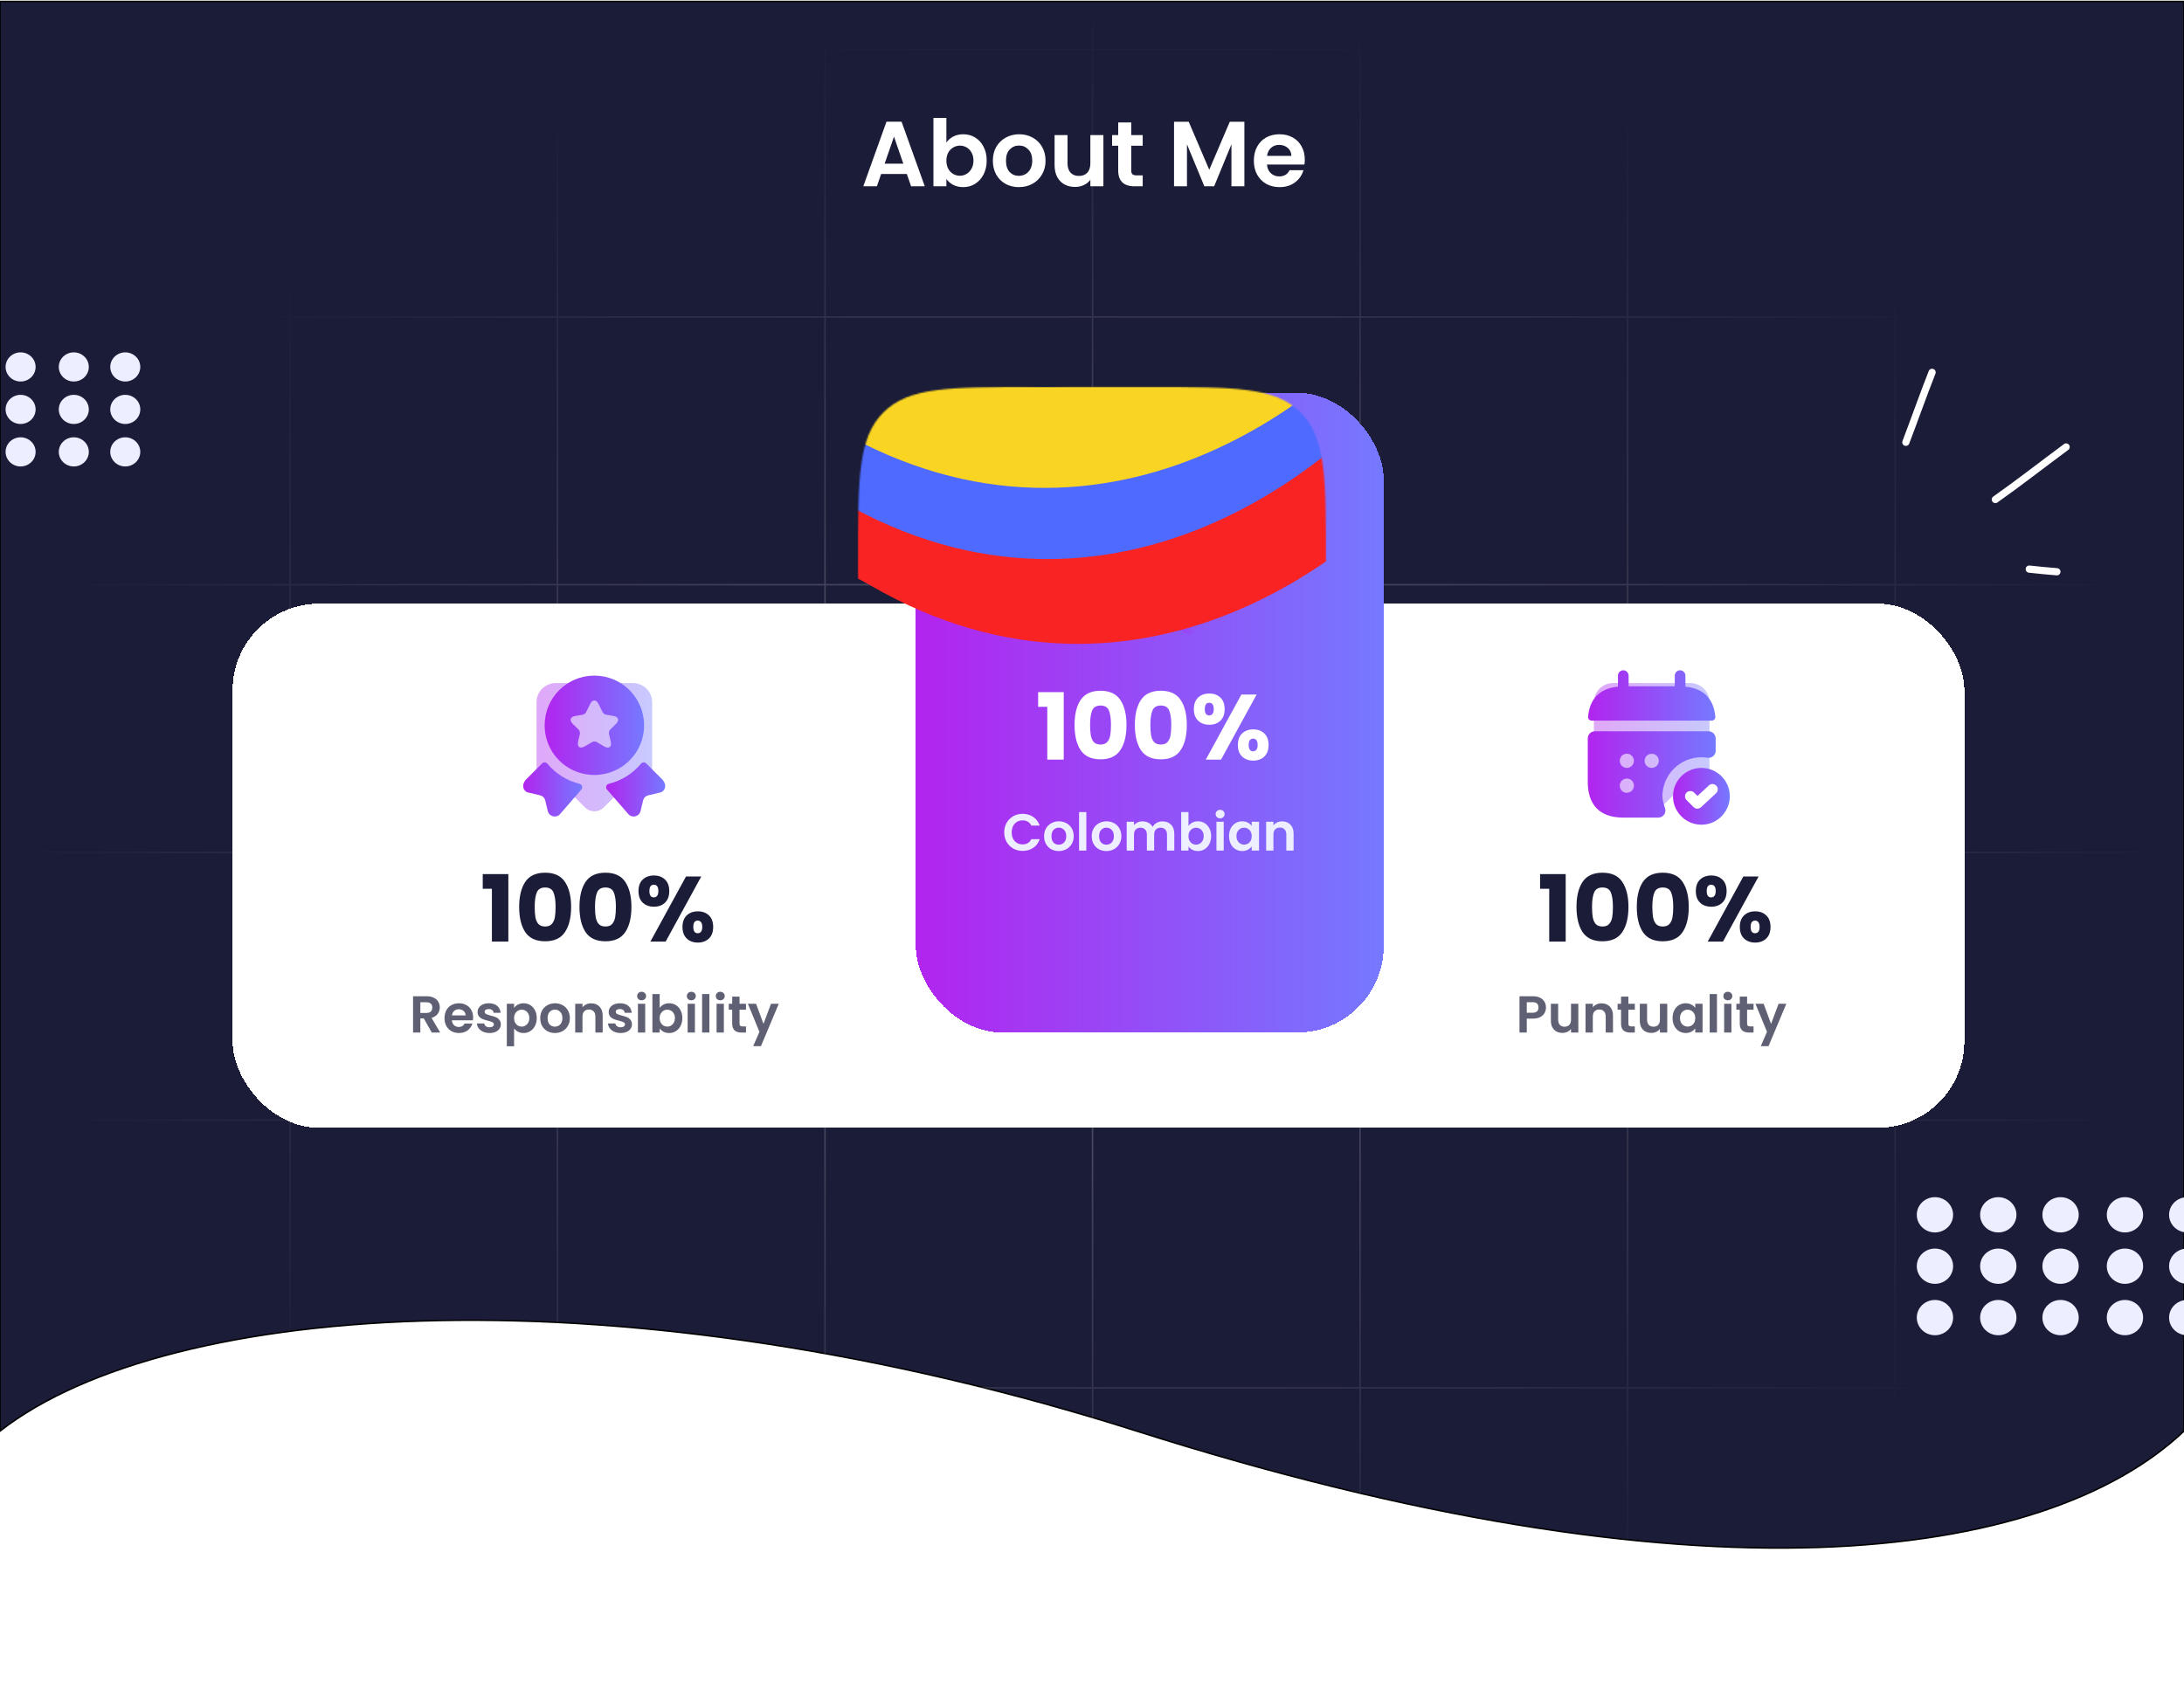 <svg width="1512" height="1180" viewBox="0 0 1512 1180" fill="none" xmlns="http://www.w3.org/2000/svg">
<path d="M0 991.004V0.999H1512V991.004C1415.2 1082.63 1174.57 1114.21 786.915 991.004C432.803 878.458 117.413 899.373 0 991.004Z" fill="#1B1C37" stroke="black"/>
<path d="M15.504 0.999L15.504 1179.38M200.722 0.999L200.722 1179.38M385.94 0.999L385.94 1179.38M571.157 0.999L571.157 1179.38M756.375 0.999L756.375 1179.38M941.593 0.999L941.593 1179.38M1126.81 0.999L1126.81 1179.38M1312.03 0.999L1312.03 1179.38M1497.25 0.999L1497.25 1179.38M15 1146.43H1496.74M15 961.042L1496.74 961.042M15 775.653L1496.74 775.653M15 590.263L1496.74 590.264M15 404.874L1496.74 404.874M15 219.485L1496.74 219.485M15 34.096L1496.74 34.096" stroke="url(#paint0_radial_16_200)" stroke-opacity="0.3"/>
<ellipse cx="14.264" cy="254.091" rx="10.394" ry="10.091" fill="#EDEEFF"/>
<ellipse cx="51.09" cy="254.091" rx="10.394" ry="10.091" fill="#EDEEFF"/>
<ellipse cx="86.727" cy="254.091" rx="10.394" ry="10.091" fill="#EDEEFF"/>
<ellipse cx="14.264" cy="283.5" rx="10.394" ry="10.091" fill="#EDEEFF"/>
<ellipse cx="51.09" cy="283.5" rx="10.394" ry="10.091" fill="#EDEEFF"/>
<ellipse cx="86.727" cy="283.5" rx="10.394" ry="10.091" fill="#EDEEFF"/>
<ellipse cx="14.264" cy="312.909" rx="10.394" ry="10.091" fill="#EDEEFF"/>
<ellipse cx="51.09" cy="312.909" rx="10.394" ry="10.091" fill="#EDEEFF"/>
<ellipse cx="86.727" cy="312.909" rx="10.394" ry="10.091" fill="#EDEEFF"/>
<g filter="url(#filter0_d_16_200)">
<rect x="157" y="414" width="1198.96" height="363" rx="60" fill="white" shape-rendering="crispEdges"/>
<path d="M294.924 711L289.38 701.208H287.004V711H281.964V685.872H291.396C293.34 685.872 294.996 686.22 296.364 686.916C297.732 687.588 298.752 688.512 299.424 689.688C300.12 690.84 300.468 692.136 300.468 693.576C300.468 695.232 299.988 696.732 299.028 698.076C298.068 699.396 296.64 700.308 294.744 700.812L300.756 711H294.924ZM287.004 697.428H291.216C292.584 697.428 293.604 697.104 294.276 696.456C294.948 695.784 295.284 694.86 295.284 693.684C295.284 692.532 294.948 691.644 294.276 691.02C293.604 690.372 292.584 690.048 291.216 690.048H287.004V697.428ZM323.567 700.596C323.567 701.316 323.519 701.964 323.423 702.54H308.843C308.963 703.98 309.467 705.108 310.355 705.924C311.243 706.74 312.335 707.148 313.631 707.148C315.503 707.148 316.835 706.344 317.627 704.736H323.063C322.487 706.656 321.383 708.24 319.751 709.488C318.119 710.712 316.115 711.324 313.739 711.324C311.819 711.324 310.091 710.904 308.555 710.064C307.043 709.2 305.855 707.988 304.991 706.428C304.151 704.868 303.731 703.068 303.731 701.028C303.731 698.964 304.151 697.152 304.991 695.592C305.831 694.032 307.007 692.832 308.519 691.992C310.031 691.152 311.771 690.732 313.739 690.732C315.635 690.732 317.327 691.14 318.815 691.956C320.327 692.772 321.491 693.936 322.307 695.448C323.147 696.936 323.567 698.652 323.567 700.596ZM318.347 699.156C318.323 697.86 317.855 696.828 316.943 696.06C316.031 695.268 314.915 694.872 313.595 694.872C312.347 694.872 311.291 695.256 310.427 696.024C309.587 696.768 309.071 697.812 308.879 699.156H318.347ZM334.877 711.324C333.245 711.324 331.781 711.036 330.485 710.46C329.189 709.86 328.157 709.056 327.389 708.048C326.645 707.04 326.237 705.924 326.165 704.7H331.241C331.337 705.468 331.709 706.104 332.357 706.608C333.029 707.112 333.857 707.364 334.841 707.364C335.801 707.364 336.545 707.172 337.073 706.788C337.625 706.404 337.901 705.912 337.901 705.312C337.901 704.664 337.565 704.184 336.893 703.872C336.245 703.536 335.201 703.176 333.761 702.792C332.273 702.432 331.049 702.06 330.089 701.676C329.153 701.292 328.337 700.704 327.641 699.912C326.969 699.12 326.633 698.052 326.633 696.708C326.633 695.604 326.945 694.596 327.569 693.684C328.217 692.772 329.129 692.052 330.305 691.524C331.505 690.996 332.909 690.732 334.517 690.732C336.893 690.732 338.789 691.332 340.205 692.532C341.621 693.708 342.401 695.304 342.545 697.32H337.721C337.649 696.528 337.313 695.904 336.713 695.448C336.137 694.968 335.357 694.728 334.373 694.728C333.461 694.728 332.753 694.896 332.249 695.232C331.769 695.568 331.529 696.036 331.529 696.636C331.529 697.308 331.865 697.824 332.537 698.184C333.209 698.52 334.253 698.868 335.669 699.228C337.109 699.588 338.297 699.96 339.233 700.344C340.169 700.728 340.973 701.328 341.645 702.144C342.341 702.936 342.701 703.992 342.725 705.312C342.725 706.464 342.401 707.496 341.753 708.408C341.129 709.32 340.217 710.04 339.017 710.568C337.841 711.072 336.461 711.324 334.877 711.324ZM351.903 693.936C352.551 693.024 353.439 692.268 354.567 691.668C355.719 691.044 357.027 690.732 358.491 690.732C360.195 690.732 361.731 691.152 363.099 691.992C364.491 692.832 365.583 694.032 366.375 695.592C367.191 697.128 367.599 698.916 367.599 700.956C367.599 702.996 367.191 704.808 366.375 706.392C365.583 707.952 364.491 709.164 363.099 710.028C361.731 710.892 360.195 711.324 358.491 711.324C357.027 711.324 355.731 711.024 354.603 710.424C353.499 709.824 352.599 709.068 351.903 708.156V720.504H346.863V691.056H351.903V693.936ZM362.451 700.956C362.451 699.756 362.199 698.724 361.695 697.86C361.215 696.972 360.567 696.3 359.751 695.844C358.959 695.388 358.095 695.16 357.159 695.16C356.247 695.16 355.383 695.4 354.567 695.88C353.775 696.336 353.127 697.008 352.623 697.896C352.143 698.784 351.903 699.828 351.903 701.028C351.903 702.228 352.143 703.272 352.623 704.16C353.127 705.048 353.775 705.732 354.567 706.212C355.383 706.668 356.247 706.896 357.159 706.896C358.095 706.896 358.959 706.656 359.751 706.176C360.567 705.696 361.215 705.012 361.695 704.124C362.199 703.236 362.451 702.18 362.451 700.956ZM380.117 711.324C378.197 711.324 376.469 710.904 374.933 710.064C373.397 709.2 372.185 707.988 371.297 706.428C370.433 704.868 370.001 703.068 370.001 701.028C370.001 698.988 370.445 697.188 371.333 695.628C372.245 694.068 373.481 692.868 375.041 692.028C376.601 691.164 378.341 690.732 380.261 690.732C382.181 690.732 383.921 691.164 385.481 692.028C387.041 692.868 388.265 694.068 389.153 695.628C390.065 697.188 390.521 698.988 390.521 701.028C390.521 703.068 390.053 704.868 389.117 706.428C388.205 707.988 386.957 709.2 385.373 710.064C383.813 710.904 382.061 711.324 380.117 711.324ZM380.117 706.932C381.029 706.932 381.881 706.716 382.673 706.284C383.489 705.828 384.137 705.156 384.617 704.268C385.097 703.38 385.337 702.3 385.337 701.028C385.337 699.132 384.833 697.68 383.825 696.672C382.841 695.64 381.629 695.124 380.189 695.124C378.749 695.124 377.537 695.64 376.553 696.672C375.593 697.68 375.113 699.132 375.113 701.028C375.113 702.924 375.581 704.388 376.517 705.42C377.477 706.428 378.677 706.932 380.117 706.932ZM405.27 690.768C407.646 690.768 409.566 691.524 411.03 693.036C412.494 694.524 413.226 696.612 413.226 699.3V711H408.186V699.984C408.186 698.4 407.79 697.188 406.998 696.348C406.206 695.484 405.126 695.052 403.758 695.052C402.366 695.052 401.262 695.484 400.446 696.348C399.654 697.188 399.258 698.4 399.258 699.984V711H394.218V691.056H399.258V693.54C399.93 692.676 400.782 692.004 401.814 691.524C402.87 691.02 404.022 690.768 405.27 690.768ZM425.651 711.324C424.019 711.324 422.555 711.036 421.259 710.46C419.963 709.86 418.931 709.056 418.163 708.048C417.419 707.04 417.011 705.924 416.939 704.7H422.015C422.111 705.468 422.483 706.104 423.131 706.608C423.803 707.112 424.631 707.364 425.615 707.364C426.575 707.364 427.319 707.172 427.847 706.788C428.399 706.404 428.675 705.912 428.675 705.312C428.675 704.664 428.339 704.184 427.667 703.872C427.019 703.536 425.975 703.176 424.535 702.792C423.047 702.432 421.823 702.06 420.863 701.676C419.927 701.292 419.111 700.704 418.415 699.912C417.743 699.12 417.407 698.052 417.407 696.708C417.407 695.604 417.719 694.596 418.343 693.684C418.991 692.772 419.903 692.052 421.079 691.524C422.279 690.996 423.683 690.732 425.291 690.732C427.667 690.732 429.563 691.332 430.979 692.532C432.395 693.708 433.175 695.304 433.319 697.32H428.495C428.423 696.528 428.087 695.904 427.487 695.448C426.911 694.968 426.131 694.728 425.147 694.728C424.235 694.728 423.527 694.896 423.023 695.232C422.543 695.568 422.303 696.036 422.303 696.636C422.303 697.308 422.639 697.824 423.311 698.184C423.983 698.52 425.027 698.868 426.443 699.228C427.883 699.588 429.071 699.96 430.007 700.344C430.943 700.728 431.747 701.328 432.419 702.144C433.115 702.936 433.475 703.992 433.499 705.312C433.499 706.464 433.175 707.496 432.527 708.408C431.903 709.32 430.991 710.04 429.791 710.568C428.615 711.072 427.235 711.324 425.651 711.324ZM440.192 688.68C439.304 688.68 438.56 688.404 437.96 687.852C437.384 687.276 437.096 686.568 437.096 685.728C437.096 684.888 437.384 684.192 437.96 683.64C438.56 683.064 439.304 682.776 440.192 682.776C441.08 682.776 441.812 683.064 442.388 683.64C442.988 684.192 443.288 684.888 443.288 685.728C443.288 686.568 442.988 687.276 442.388 687.852C441.812 688.404 441.08 688.68 440.192 688.68ZM442.676 691.056V711H437.636V691.056H442.676ZM452.696 693.972C453.344 693.012 454.232 692.232 455.36 691.632C456.512 691.032 457.82 690.732 459.284 690.732C460.988 690.732 462.524 691.152 463.892 691.992C465.284 692.832 466.376 694.032 467.168 695.592C467.984 697.128 468.392 698.916 468.392 700.956C468.392 702.996 467.984 704.808 467.168 706.392C466.376 707.952 465.284 709.164 463.892 710.028C462.524 710.892 460.988 711.324 459.284 711.324C457.796 711.324 456.488 711.036 455.36 710.46C454.256 709.86 453.368 709.092 452.696 708.156V711H447.656V684.36H452.696V693.972ZM463.244 700.956C463.244 699.756 462.992 698.724 462.488 697.86C462.008 696.972 461.36 696.3 460.544 695.844C459.752 695.388 458.888 695.16 457.952 695.16C457.04 695.16 456.176 695.4 455.36 695.88C454.568 696.336 453.92 697.008 453.416 697.896C452.936 698.784 452.696 699.828 452.696 701.028C452.696 702.228 452.936 703.272 453.416 704.16C453.92 705.048 454.568 705.732 455.36 706.212C456.176 706.668 457.04 706.896 457.952 706.896C458.888 706.896 459.752 706.656 460.544 706.176C461.36 705.696 462.008 705.012 462.488 704.124C462.992 703.236 463.244 702.18 463.244 700.956ZM474.61 688.68C473.722 688.68 472.978 688.404 472.378 687.852C471.802 687.276 471.514 686.568 471.514 685.728C471.514 684.888 471.802 684.192 472.378 683.64C472.978 683.064 473.722 682.776 474.61 682.776C475.498 682.776 476.23 683.064 476.806 683.64C477.406 684.192 477.706 684.888 477.706 685.728C477.706 686.568 477.406 687.276 476.806 687.852C476.23 688.404 475.498 688.68 474.61 688.68ZM477.094 691.056V711H472.054V691.056H477.094ZM487.113 684.36V711H482.073V684.36H487.113ZM494.649 688.68C493.761 688.68 493.017 688.404 492.417 687.852C491.841 687.276 491.553 686.568 491.553 685.728C491.553 684.888 491.841 684.192 492.417 683.64C493.017 683.064 493.761 682.776 494.649 682.776C495.537 682.776 496.269 683.064 496.845 683.64C497.445 684.192 497.745 684.888 497.745 685.728C497.745 686.568 497.445 687.276 496.845 687.852C496.269 688.404 495.537 688.68 494.649 688.68ZM497.133 691.056V711H492.093V691.056H497.133ZM507.981 695.196V704.844C507.981 705.516 508.137 706.008 508.449 706.32C508.785 706.608 509.337 706.752 510.105 706.752H512.445V711H509.277C505.029 711 502.905 708.936 502.905 704.808V695.196H500.529V691.056H502.905V686.124H507.981V691.056H512.445V695.196H507.981ZM535.15 691.056L522.802 720.432H517.438L521.758 710.496L513.766 691.056H519.418L524.566 704.988L529.786 691.056H535.15Z" fill="#5F6073"/>
<path d="M330.208 611.456V601.28H347.936V648H336.544V611.456H330.208ZM355.423 624C355.423 616.661 356.831 610.88 359.647 606.656C362.505 602.432 367.092 600.32 373.407 600.32C379.721 600.32 384.287 602.432 387.103 606.656C389.961 610.88 391.391 616.661 391.391 624C391.391 631.424 389.961 637.248 387.103 641.472C384.287 645.696 379.721 647.808 373.407 647.808C367.092 647.808 362.505 645.696 359.647 641.472C356.831 637.248 355.423 631.424 355.423 624ZM380.639 624C380.639 619.691 380.169 616.384 379.231 614.08C378.292 611.733 376.351 610.56 373.407 610.56C370.463 610.56 368.521 611.733 367.583 614.08C366.644 616.384 366.175 619.691 366.175 624C366.175 626.901 366.345 629.312 366.687 631.232C367.028 633.109 367.711 634.645 368.735 635.84C369.801 636.992 371.359 637.568 373.407 637.568C375.455 637.568 376.991 636.992 378.015 635.84C379.081 634.645 379.785 633.109 380.127 631.232C380.468 629.312 380.639 626.901 380.639 624ZM397.173 624C397.173 616.661 398.581 610.88 401.397 606.656C404.255 602.432 408.842 600.32 415.157 600.32C421.471 600.32 426.037 602.432 428.853 606.656C431.711 610.88 433.141 616.661 433.141 624C433.141 631.424 431.711 637.248 428.853 641.472C426.037 645.696 421.471 647.808 415.157 647.808C408.842 647.808 404.255 645.696 401.397 641.472C398.581 637.248 397.173 631.424 397.173 624ZM422.389 624C422.389 619.691 421.919 616.384 420.981 614.08C420.042 611.733 418.101 610.56 415.157 610.56C412.213 610.56 410.271 611.733 409.333 614.08C408.394 616.384 407.925 619.691 407.925 624C407.925 626.901 408.095 629.312 408.437 631.232C408.778 633.109 409.461 634.645 410.485 635.84C411.551 636.992 413.109 637.568 415.157 637.568C417.205 637.568 418.741 636.992 419.765 635.84C420.831 634.645 421.535 633.109 421.877 631.232C422.218 629.312 422.389 626.901 422.389 624ZM438.027 613.056C438.027 609.6 439.008 606.933 440.971 605.056C442.976 603.179 445.557 602.24 448.715 602.24C451.872 602.24 454.432 603.179 456.395 605.056C458.357 606.933 459.339 609.6 459.339 613.056C459.339 616.512 458.357 619.179 456.395 621.056C454.432 622.933 451.872 623.872 448.715 623.872C445.557 623.872 442.976 622.933 440.971 621.056C439.008 619.179 438.027 616.512 438.027 613.056ZM481.483 602.944L456.843 648H446.283L470.923 602.944H481.483ZM448.651 608.64C446.603 608.64 445.579 610.112 445.579 613.056C445.579 615.957 446.603 617.408 448.651 617.408C449.632 617.408 450.4 617.045 450.955 616.32C451.509 615.595 451.787 614.507 451.787 613.056C451.787 610.112 450.741 608.64 448.651 608.64ZM468.491 637.888C468.491 634.432 469.472 631.765 471.435 629.888C473.397 628.011 475.957 627.072 479.115 627.072C482.272 627.072 484.832 628.011 486.795 629.888C488.757 631.765 489.739 634.432 489.739 637.888C489.739 641.344 488.757 644.011 486.795 645.888C484.832 647.765 482.272 648.704 479.115 648.704C475.957 648.704 473.397 647.765 471.435 645.888C469.472 644.011 468.491 641.344 468.491 637.888ZM479.051 633.472C478.069 633.472 477.301 633.835 476.747 634.56C476.235 635.285 475.979 636.395 475.979 637.888C475.979 640.789 477.003 642.24 479.051 642.24C480.032 642.24 480.8 641.877 481.355 641.152C481.909 640.427 482.187 639.339 482.187 637.888C482.187 636.437 481.909 635.349 481.355 634.624C480.8 633.856 480.032 633.472 479.051 633.472Z" fill="#1B1C37"/>
<path opacity="0.4" d="M434.147 469H380.813C373.436 469 367.48 474.911 367.48 482.2V530.689C367.48 537.978 373.436 543.889 380.813 543.889H384.191C387.747 543.889 391.125 545.267 393.613 547.756L401.213 555.267C404.68 558.689 410.325 558.689 413.791 555.267L421.391 547.756C423.88 545.267 427.302 543.889 430.813 543.889H434.147C441.525 543.889 447.48 537.978 447.48 530.689V482.2C447.48 474.911 441.525 469 434.147 469Z" fill="url(#paint1_linear_16_200)"/>
<path d="M452.959 544.811L444.847 546.728C443.028 547.171 441.602 548.547 441.208 550.367L439.488 557.594C438.553 561.527 433.538 562.757 430.933 559.659L416.232 542.746C415.052 541.369 415.691 539.206 417.461 538.763C426.163 536.649 433.981 531.782 439.733 524.849C440.668 523.718 442.339 523.571 443.372 524.603L454.287 535.518C458.023 539.255 456.696 543.926 452.959 544.811Z" fill="url(#paint2_linear_16_200)"/>
<path d="M361.755 544.811L369.868 546.728C371.687 547.171 373.113 548.547 373.506 550.367L375.227 557.594C376.161 561.527 381.176 562.757 383.782 559.659L398.483 542.746C399.663 541.369 399.024 539.206 397.254 538.763C388.551 536.649 380.734 531.782 374.981 524.849C374.047 523.718 372.375 523.571 371.343 524.603L360.428 535.518C356.691 539.255 358.019 543.926 361.755 544.811Z" fill="url(#paint3_linear_16_200)"/>
<path d="M407.48 463.833C388.453 463.833 373.063 479.222 373.063 498.25C373.063 505.379 375.178 511.918 378.816 517.376C384.126 525.242 392.533 530.798 402.318 532.224C403.989 532.519 405.71 532.667 407.48 532.667C409.25 532.667 410.971 532.519 412.643 532.224C422.427 530.798 430.834 525.242 436.144 517.376C439.783 511.918 441.897 505.379 441.897 498.25C441.897 479.222 426.508 463.833 407.48 463.833ZM422.525 497.168L418.444 501.249C417.756 501.937 417.363 503.265 417.608 504.248L418.788 509.312C419.723 513.295 417.608 514.868 414.068 512.754L409.152 509.853C408.267 509.312 406.792 509.312 405.907 509.853L400.99 512.754C397.45 514.819 395.336 513.295 396.27 509.312L397.45 504.248C397.647 503.314 397.303 501.937 396.614 501.249L392.435 497.168C390.026 494.759 390.813 492.35 394.156 491.809L399.417 490.924C400.302 490.777 401.334 489.99 401.728 489.203L404.628 483.402C406.202 480.255 408.758 480.255 410.332 483.402L413.233 489.203C413.626 489.99 414.658 490.777 415.593 490.924L420.853 491.809C424.148 492.35 424.934 494.759 422.525 497.168Z" fill="url(#paint4_linear_16_200)"/>
<path d="M1066.29 693.648C1066.29 694.992 1065.96 696.252 1065.32 697.428C1064.69 698.604 1063.7 699.552 1062.33 700.272C1060.98 700.992 1059.28 701.352 1057.22 701.352H1053V711H1047.96V685.872H1057.22C1059.16 685.872 1060.82 686.208 1062.18 686.88C1063.55 687.552 1064.57 688.476 1065.24 689.652C1065.94 690.828 1066.29 692.16 1066.29 693.648ZM1057 697.284C1058.39 697.284 1059.42 696.972 1060.1 696.348C1060.77 695.7 1061.1 694.8 1061.1 693.648C1061.1 691.2 1059.74 689.976 1057 689.976H1053V697.284H1057ZM1088.69 691.056V711H1083.62V708.48C1082.97 709.344 1082.12 710.028 1081.06 710.532C1080.03 711.012 1078.9 711.252 1077.68 711.252C1076.12 711.252 1074.74 710.928 1073.54 710.28C1072.34 709.608 1071.39 708.636 1070.69 707.364C1070.02 706.068 1069.69 704.532 1069.69 702.756V691.056H1074.73V702.036C1074.73 703.62 1075.12 704.844 1075.91 705.708C1076.71 706.548 1077.79 706.968 1079.15 706.968C1080.55 706.968 1081.64 706.548 1082.43 705.708C1083.22 704.844 1083.62 703.62 1083.62 702.036V691.056H1088.69ZM1104.72 690.768C1107.1 690.768 1109.02 691.524 1110.48 693.036C1111.94 694.524 1112.68 696.612 1112.68 699.3V711H1107.64V699.984C1107.64 698.4 1107.24 697.188 1106.45 696.348C1105.66 695.484 1104.58 695.052 1103.21 695.052C1101.82 695.052 1100.71 695.484 1099.9 696.348C1099.1 697.188 1098.71 698.4 1098.71 699.984V711H1093.67V691.056H1098.71V693.54C1099.38 692.676 1100.23 692.004 1101.26 691.524C1102.32 691.02 1103.47 690.768 1104.72 690.768ZM1123.34 695.196V704.844C1123.34 705.516 1123.49 706.008 1123.8 706.32C1124.14 706.608 1124.69 706.752 1125.46 706.752H1127.8V711H1124.63C1120.38 711 1118.26 708.936 1118.26 704.808V695.196H1115.88V691.056H1118.26V686.124H1123.34V691.056H1127.8V695.196H1123.34ZM1150.25 691.056V711H1145.18V708.48C1144.53 709.344 1143.68 710.028 1142.62 710.532C1141.59 711.012 1140.46 711.252 1139.24 711.252C1137.68 711.252 1136.3 710.928 1135.1 710.28C1133.9 709.608 1132.95 708.636 1132.25 707.364C1131.58 706.068 1131.25 704.532 1131.25 702.756V691.056H1136.29V702.036C1136.29 703.62 1136.68 704.844 1137.47 705.708C1138.27 706.548 1139.35 706.968 1140.71 706.968C1142.11 706.968 1143.2 706.548 1143.99 705.708C1144.78 704.844 1145.18 703.62 1145.18 702.036V691.056H1150.25ZM1153.93 700.956C1153.93 698.94 1154.33 697.152 1155.12 695.592C1155.93 694.032 1157.03 692.832 1158.39 691.992C1159.79 691.152 1161.33 690.732 1163.04 690.732C1164.53 690.732 1165.82 691.032 1166.93 691.632C1168.05 692.232 1168.95 692.988 1169.63 693.9V691.056H1174.7V711H1169.63V708.084C1168.98 709.02 1168.08 709.8 1166.93 710.424C1165.8 711.024 1164.49 711.324 1163 711.324C1161.32 711.324 1159.79 710.892 1158.39 710.028C1157.03 709.164 1155.93 707.952 1155.12 706.392C1154.33 704.808 1153.93 702.996 1153.93 700.956ZM1169.63 701.028C1169.63 699.804 1169.39 698.76 1168.91 697.896C1168.43 697.008 1167.78 696.336 1166.96 695.88C1166.15 695.4 1165.27 695.16 1164.33 695.16C1163.4 695.16 1162.53 695.388 1161.74 695.844C1160.95 696.3 1160.3 696.972 1159.8 697.86C1159.32 698.724 1159.08 699.756 1159.08 700.956C1159.08 702.156 1159.32 703.212 1159.8 704.124C1160.3 705.012 1160.95 705.696 1161.74 706.176C1162.56 706.656 1163.42 706.896 1164.33 706.896C1165.27 706.896 1166.15 706.668 1166.96 706.212C1167.78 705.732 1168.43 705.06 1168.91 704.196C1169.39 703.308 1169.63 702.252 1169.63 701.028ZM1184.66 684.36V711H1179.62V684.36H1184.66ZM1192.2 688.68C1191.31 688.68 1190.57 688.404 1189.97 687.852C1189.39 687.276 1189.1 686.568 1189.1 685.728C1189.1 684.888 1189.39 684.192 1189.97 683.64C1190.57 683.064 1191.31 682.776 1192.2 682.776C1193.09 682.776 1193.82 683.064 1194.4 683.64C1195 684.192 1195.3 684.888 1195.3 685.728C1195.3 686.568 1195 687.276 1194.4 687.852C1193.82 688.404 1193.09 688.68 1192.2 688.68ZM1194.68 691.056V711H1189.64V691.056H1194.68ZM1205.53 695.196V704.844C1205.53 705.516 1205.69 706.008 1206 706.32C1206.34 706.608 1206.89 706.752 1207.66 706.752H1210V711H1206.83C1202.58 711 1200.46 708.936 1200.46 704.808V695.196H1198.08V691.056H1200.46V686.124H1205.53V691.056H1210V695.196H1205.53ZM1232.7 691.056L1220.35 720.432H1214.99L1219.31 710.496L1211.32 691.056H1216.97L1222.12 704.988L1227.34 691.056H1232.7Z" fill="#5F6073"/>
<path d="M1062.21 611.456V601.28H1079.94V648H1068.54V611.456H1062.21ZM1087.42 624C1087.42 616.661 1088.83 610.88 1091.65 606.656C1094.51 602.432 1099.09 600.32 1105.41 600.32C1111.72 600.32 1116.29 602.432 1119.1 606.656C1121.96 610.88 1123.39 616.661 1123.39 624C1123.39 631.424 1121.96 637.248 1119.1 641.472C1116.29 645.696 1111.72 647.808 1105.41 647.808C1099.09 647.808 1094.51 645.696 1091.65 641.472C1088.83 637.248 1087.42 631.424 1087.42 624ZM1112.64 624C1112.64 619.691 1112.17 616.384 1111.23 614.08C1110.29 611.733 1108.35 610.56 1105.41 610.56C1102.46 610.56 1100.52 611.733 1099.58 614.08C1098.64 616.384 1098.17 619.691 1098.17 624C1098.17 626.901 1098.35 629.312 1098.69 631.232C1099.03 633.109 1099.71 634.645 1100.73 635.84C1101.8 636.992 1103.36 637.568 1105.41 637.568C1107.45 637.568 1108.99 636.992 1110.01 635.84C1111.08 634.645 1111.79 633.109 1112.13 631.232C1112.47 629.312 1112.64 626.901 1112.64 624ZM1129.17 624C1129.17 616.661 1130.58 610.88 1133.4 606.656C1136.26 602.432 1140.84 600.32 1147.16 600.32C1153.47 600.32 1158.04 602.432 1160.85 606.656C1163.71 610.88 1165.14 616.661 1165.14 624C1165.14 631.424 1163.71 637.248 1160.85 641.472C1158.04 645.696 1153.47 647.808 1147.16 647.808C1140.84 647.808 1136.26 645.696 1133.4 641.472C1130.58 637.248 1129.17 631.424 1129.17 624ZM1154.39 624C1154.39 619.691 1153.92 616.384 1152.98 614.08C1152.04 611.733 1150.1 610.56 1147.16 610.56C1144.21 610.56 1142.27 611.733 1141.33 614.08C1140.39 616.384 1139.92 619.691 1139.92 624C1139.92 626.901 1140.1 629.312 1140.44 631.232C1140.78 633.109 1141.46 634.645 1142.48 635.84C1143.55 636.992 1145.11 637.568 1147.16 637.568C1149.2 637.568 1150.74 636.992 1151.76 635.84C1152.83 634.645 1153.54 633.109 1153.88 631.232C1154.22 629.312 1154.39 626.901 1154.39 624ZM1170.03 613.056C1170.03 609.6 1171.01 606.933 1172.97 605.056C1174.98 603.179 1177.56 602.24 1180.71 602.24C1183.87 602.24 1186.43 603.179 1188.39 605.056C1190.36 606.933 1191.34 609.6 1191.34 613.056C1191.34 616.512 1190.36 619.179 1188.39 621.056C1186.43 622.933 1183.87 623.872 1180.71 623.872C1177.56 623.872 1174.98 622.933 1172.97 621.056C1171.01 619.179 1170.03 616.512 1170.03 613.056ZM1213.48 602.944L1188.84 648H1178.28L1202.92 602.944H1213.48ZM1180.65 608.64C1178.6 608.64 1177.58 610.112 1177.58 613.056C1177.58 615.957 1178.6 617.408 1180.65 617.408C1181.63 617.408 1182.4 617.045 1182.95 616.32C1183.51 615.595 1183.79 614.507 1183.79 613.056C1183.79 610.112 1182.74 608.64 1180.65 608.64ZM1200.49 637.888C1200.49 634.432 1201.47 631.765 1203.43 629.888C1205.4 628.011 1207.96 627.072 1211.11 627.072C1214.27 627.072 1216.83 628.011 1218.79 629.888C1220.76 631.765 1221.74 634.432 1221.74 637.888C1221.74 641.344 1220.76 644.011 1218.79 645.888C1216.83 647.765 1214.27 648.704 1211.11 648.704C1207.96 648.704 1205.4 647.765 1203.43 645.888C1201.47 644.011 1200.49 641.344 1200.49 637.888ZM1211.05 633.472C1210.07 633.472 1209.3 633.835 1208.75 634.56C1208.23 635.285 1207.98 636.395 1207.98 637.888C1207.98 640.789 1209 642.24 1211.05 642.24C1212.03 642.24 1212.8 641.877 1213.35 641.152C1213.91 640.427 1214.19 639.339 1214.19 637.888C1214.19 636.437 1213.91 635.349 1213.35 634.624C1212.8 633.856 1212.03 633.472 1211.05 633.472Z" fill="#1B1C37"/>
<path opacity="0.4" d="M1166.15 469H1112.81C1105.44 469 1099.48 474.911 1099.48 482.2V530.689C1099.48 537.978 1105.44 543.889 1112.81 543.889H1116.19C1119.75 543.889 1123.12 545.267 1125.61 547.756L1133.21 555.267C1136.68 558.689 1142.32 558.689 1145.79 555.267L1153.39 547.756C1155.88 545.267 1159.3 543.889 1162.81 543.889H1166.15C1173.52 543.889 1179.48 537.978 1179.48 530.689V482.2C1179.48 474.911 1173.52 469 1166.15 469Z" fill="url(#paint5_linear_16_200)"/>
<path d="M1162.83 471.503V463.833C1162.83 461.817 1161.16 460.146 1159.15 460.146C1157.13 460.146 1155.46 461.817 1155.46 463.833V471.208H1123.5V463.833C1123.5 461.817 1121.83 460.146 1119.81 460.146C1117.8 460.146 1116.13 461.817 1116.13 463.833V471.503C1102.85 472.732 1096.41 480.648 1095.43 492.399C1095.33 493.825 1096.51 495.005 1097.89 495.005H1181.08C1182.5 495.005 1183.68 493.776 1183.53 492.399C1182.55 480.648 1176.11 472.732 1162.83 471.503Z" fill="url(#paint6_linear_16_200)"/>
<path d="M1173.9 527.75C1163.03 527.75 1154.23 536.551 1154.23 547.417C1154.23 551.104 1155.26 554.595 1157.08 557.545C1160.47 563.248 1166.72 567.083 1173.9 567.083C1181.08 567.083 1187.32 563.248 1190.71 557.545C1192.53 554.595 1193.56 551.104 1193.56 547.417C1193.56 536.551 1184.76 527.75 1173.9 527.75ZM1184.07 545.302L1173.6 554.988C1172.91 555.628 1171.98 555.972 1171.09 555.972C1170.16 555.972 1169.23 555.628 1168.49 554.89L1163.62 550.023C1162.2 548.597 1162.2 546.237 1163.62 544.811C1165.05 543.385 1167.41 543.385 1168.83 544.811L1171.19 547.171L1179.06 539.894C1180.53 538.517 1182.89 538.616 1184.27 540.091C1185.65 541.566 1185.55 543.877 1184.07 545.302Z" fill="url(#paint7_linear_16_200)"/>
<path d="M1178.81 502.38H1100.15C1097.44 502.38 1095.23 504.592 1095.23 507.296V537.583C1095.23 552.333 1102.61 562.166 1119.81 562.166H1144.05C1147.45 562.166 1149.81 558.872 1148.72 555.676C1147.74 552.825 1146.9 549.678 1146.9 547.416C1146.9 532.519 1159.05 520.375 1173.95 520.375C1175.37 520.375 1176.8 520.473 1178.17 520.719C1181.12 521.161 1183.78 518.851 1183.78 515.901V507.346C1183.73 504.592 1181.52 502.38 1178.81 502.38ZM1125.76 543.532C1124.83 544.417 1123.55 544.958 1122.27 544.958C1120.99 544.958 1119.72 544.417 1118.78 543.532C1117.9 542.598 1117.36 541.32 1117.36 540.041C1117.36 538.763 1117.9 537.485 1118.78 536.551C1119.27 536.108 1119.76 535.764 1120.4 535.518C1122.22 534.731 1124.39 535.174 1125.76 536.551C1126.65 537.485 1127.19 538.763 1127.19 540.041C1127.19 541.32 1126.65 542.598 1125.76 543.532ZM1125.76 526.324C1125.52 526.521 1125.27 526.717 1125.03 526.914C1124.73 527.111 1124.44 527.258 1124.14 527.356C1123.85 527.504 1123.55 527.602 1123.26 527.651C1122.91 527.701 1122.57 527.75 1122.27 527.75C1120.99 527.75 1119.72 527.209 1118.78 526.324C1117.9 525.39 1117.36 524.111 1117.36 522.833C1117.36 521.555 1117.9 520.276 1118.78 519.342C1119.91 518.211 1121.63 517.671 1123.26 518.015C1123.55 518.064 1123.85 518.162 1124.14 518.31C1124.44 518.408 1124.73 518.556 1125.03 518.752C1125.27 518.949 1125.52 519.146 1125.76 519.342C1126.65 520.276 1127.19 521.555 1127.19 522.833C1127.19 524.111 1126.65 525.39 1125.76 526.324ZM1142.97 526.324C1142.04 527.209 1140.76 527.75 1139.48 527.75C1138.2 527.75 1136.92 527.209 1135.99 526.324C1135.1 525.39 1134.56 524.111 1134.56 522.833C1134.56 521.555 1135.1 520.276 1135.99 519.342C1137.86 517.523 1141.15 517.523 1142.97 519.342C1143.86 520.276 1144.4 521.555 1144.4 522.833C1144.4 524.111 1143.86 525.39 1142.97 526.324Z" fill="url(#paint8_linear_16_200)"/>
</g>
<g filter="url(#filter1_d_16_200)">
<rect x="594" y="268" width="323.948" height="443" rx="60" fill="url(#paint9_linear_16_200)" shape-rendering="crispEdges"/>
<path d="M655.234 572.4C655.234 569.928 655.786 567.72 656.89 565.776C658.018 563.808 659.542 562.284 661.462 561.204C663.406 560.1 665.578 559.548 667.978 559.548C670.786 559.548 673.246 560.268 675.358 561.708C677.47 563.148 678.946 565.14 679.786 567.684H673.99C673.414 566.484 672.598 565.584 671.542 564.984C670.51 564.384 669.31 564.084 667.942 564.084C666.478 564.084 665.17 564.432 664.018 565.128C662.89 565.8 662.002 566.76 661.354 568.008C660.73 569.256 660.418 570.72 660.418 572.4C660.418 574.056 660.73 575.52 661.354 576.792C662.002 578.04 662.89 579.012 664.018 579.708C665.17 580.38 666.478 580.716 667.942 580.716C669.31 580.716 670.51 580.416 671.542 579.816C672.598 579.192 673.414 578.28 673.99 577.08H679.786C678.946 579.648 677.47 581.652 675.358 583.092C673.27 584.508 670.81 585.216 667.978 585.216C665.578 585.216 663.406 584.676 661.462 583.596C659.542 582.492 658.018 580.968 656.89 579.024C655.786 577.08 655.234 574.872 655.234 572.4ZM692.947 585.324C691.027 585.324 689.299 584.904 687.763 584.064C686.227 583.2 685.015 581.988 684.127 580.428C683.263 578.868 682.831 577.068 682.831 575.028C682.831 572.988 683.275 571.188 684.163 569.628C685.075 568.068 686.311 566.868 687.871 566.028C689.431 565.164 691.171 564.732 693.091 564.732C695.011 564.732 696.751 565.164 698.311 566.028C699.871 566.868 701.095 568.068 701.983 569.628C702.895 571.188 703.351 572.988 703.351 575.028C703.351 577.068 702.883 578.868 701.947 580.428C701.035 581.988 699.787 583.2 698.203 584.064C696.643 584.904 694.891 585.324 692.947 585.324ZM692.947 580.932C693.859 580.932 694.711 580.716 695.503 580.284C696.319 579.828 696.967 579.156 697.447 578.268C697.927 577.38 698.167 576.3 698.167 575.028C698.167 573.132 697.663 571.68 696.655 570.672C695.671 569.64 694.459 569.124 693.019 569.124C691.579 569.124 690.367 569.64 689.383 570.672C688.423 571.68 687.943 573.132 687.943 575.028C687.943 576.924 688.411 578.388 689.347 579.42C690.307 580.428 691.507 580.932 692.947 580.932ZM712.088 558.36V585H707.048V558.36H712.088ZM725.924 585.324C724.004 585.324 722.276 584.904 720.74 584.064C719.204 583.2 717.992 581.988 717.104 580.428C716.24 578.868 715.808 577.068 715.808 575.028C715.808 572.988 716.252 571.188 717.14 569.628C718.052 568.068 719.288 566.868 720.848 566.028C722.408 565.164 724.148 564.732 726.068 564.732C727.988 564.732 729.728 565.164 731.288 566.028C732.848 566.868 734.072 568.068 734.96 569.628C735.872 571.188 736.328 572.988 736.328 575.028C736.328 577.068 735.86 578.868 734.924 580.428C734.012 581.988 732.764 583.2 731.18 584.064C729.62 584.904 727.868 585.324 725.924 585.324ZM725.924 580.932C726.836 580.932 727.688 580.716 728.48 580.284C729.296 579.828 729.944 579.156 730.424 578.268C730.904 577.38 731.144 576.3 731.144 575.028C731.144 573.132 730.64 571.68 729.632 570.672C728.648 569.64 727.436 569.124 725.996 569.124C724.556 569.124 723.344 569.64 722.36 570.672C721.4 571.68 720.92 573.132 720.92 575.028C720.92 576.924 721.388 578.388 722.324 579.42C723.284 580.428 724.484 580.932 725.924 580.932ZM764.793 564.768C767.241 564.768 769.209 565.524 770.697 567.036C772.209 568.524 772.965 570.612 772.965 573.3V585H767.925V573.984C767.925 572.424 767.529 571.236 766.737 570.42C765.945 569.58 764.865 569.16 763.497 569.16C762.129 569.16 761.037 569.58 760.221 570.42C759.429 571.236 759.033 572.424 759.033 573.984V585H753.993V573.984C753.993 572.424 753.597 571.236 752.805 570.42C752.013 569.58 750.933 569.16 749.565 569.16C748.173 569.16 747.069 569.58 746.253 570.42C745.461 571.236 745.065 572.424 745.065 573.984V585H740.025V565.056H745.065V567.468C745.713 566.628 746.541 565.968 747.549 565.488C748.581 565.008 749.709 564.768 750.933 564.768C752.493 564.768 753.885 565.104 755.109 565.776C756.333 566.424 757.281 567.36 757.953 568.584C758.601 567.432 759.537 566.508 760.761 565.812C762.009 565.116 763.353 564.768 764.793 564.768ZM782.787 567.972C783.435 567.012 784.323 566.232 785.451 565.632C786.603 565.032 787.911 564.732 789.375 564.732C791.079 564.732 792.615 565.152 793.983 565.992C795.375 566.832 796.467 568.032 797.259 569.592C798.075 571.128 798.483 572.916 798.483 574.956C798.483 576.996 798.075 578.808 797.259 580.392C796.467 581.952 795.375 583.164 793.983 584.028C792.615 584.892 791.079 585.324 789.375 585.324C787.887 585.324 786.579 585.036 785.451 584.46C784.347 583.86 783.459 583.092 782.787 582.156V585H777.747V558.36H782.787V567.972ZM793.335 574.956C793.335 573.756 793.083 572.724 792.579 571.86C792.099 570.972 791.451 570.3 790.635 569.844C789.843 569.388 788.979 569.16 788.043 569.16C787.131 569.16 786.267 569.4 785.451 569.88C784.659 570.336 784.011 571.008 783.507 571.896C783.027 572.784 782.787 573.828 782.787 575.028C782.787 576.228 783.027 577.272 783.507 578.16C784.011 579.048 784.659 579.732 785.451 580.212C786.267 580.668 787.131 580.896 788.043 580.896C788.979 580.896 789.843 580.656 790.635 580.176C791.451 579.696 792.099 579.012 792.579 578.124C793.083 577.236 793.335 576.18 793.335 574.956ZM804.702 562.68C803.814 562.68 803.07 562.404 802.47 561.852C801.894 561.276 801.606 560.568 801.606 559.728C801.606 558.888 801.894 558.192 802.47 557.64C803.07 557.064 803.814 556.776 804.702 556.776C805.59 556.776 806.322 557.064 806.898 557.64C807.498 558.192 807.798 558.888 807.798 559.728C807.798 560.568 807.498 561.276 806.898 561.852C806.322 562.404 805.59 562.68 804.702 562.68ZM807.186 565.056V585H802.146V565.056H807.186ZM810.869 574.956C810.869 572.94 811.265 571.152 812.057 569.592C812.873 568.032 813.965 566.832 815.333 565.992C816.725 565.152 818.273 564.732 819.977 564.732C821.465 564.732 822.761 565.032 823.865 565.632C824.993 566.232 825.893 566.988 826.565 567.9V565.056H831.641V585H826.565V582.084C825.917 583.02 825.017 583.8 823.865 584.424C822.737 585.024 821.429 585.324 819.941 585.324C818.261 585.324 816.725 584.892 815.333 584.028C813.965 583.164 812.873 581.952 812.057 580.392C811.265 578.808 810.869 576.996 810.869 574.956ZM826.565 575.028C826.565 573.804 826.325 572.76 825.845 571.896C825.365 571.008 824.717 570.336 823.901 569.88C823.085 569.4 822.209 569.16 821.273 569.16C820.337 569.16 819.473 569.388 818.681 569.844C817.889 570.3 817.241 570.972 816.737 571.86C816.257 572.724 816.017 573.756 816.017 574.956C816.017 576.156 816.257 577.212 816.737 578.124C817.241 579.012 817.889 579.696 818.681 580.176C819.497 580.656 820.361 580.896 821.273 580.896C822.209 580.896 823.085 580.668 823.901 580.212C824.717 579.732 825.365 579.06 825.845 578.196C826.325 577.308 826.565 576.252 826.565 575.028ZM847.616 564.768C849.992 564.768 851.912 565.524 853.376 567.036C854.84 568.524 855.572 570.612 855.572 573.3V585H850.532V573.984C850.532 572.4 850.136 571.188 849.344 570.348C848.552 569.484 847.472 569.052 846.104 569.052C844.712 569.052 843.608 569.484 842.792 570.348C842 571.188 841.604 572.4 841.604 573.984V585H836.564V565.056H841.604V567.54C842.276 566.676 843.128 566.004 844.16 565.524C845.216 565.02 846.368 564.768 847.616 564.768Z" fill="#EDEEFF"/>
<path d="M678.702 485.456V475.28H696.43V522H685.038V485.456H678.702ZM703.917 498C703.917 490.661 705.325 484.88 708.141 480.656C710.999 476.432 715.586 474.32 721.901 474.32C728.215 474.32 732.781 476.432 735.597 480.656C738.455 484.88 739.885 490.661 739.885 498C739.885 505.424 738.455 511.248 735.597 515.472C732.781 519.696 728.215 521.808 721.901 521.808C715.586 521.808 710.999 519.696 708.141 515.472C705.325 511.248 703.917 505.424 703.917 498ZM729.133 498C729.133 493.691 728.663 490.384 727.725 488.08C726.786 485.733 724.845 484.56 721.901 484.56C718.957 484.56 717.015 485.733 716.077 488.08C715.138 490.384 714.669 493.691 714.669 498C714.669 500.901 714.839 503.312 715.181 505.232C715.522 507.109 716.205 508.645 717.229 509.84C718.295 510.992 719.853 511.568 721.901 511.568C723.949 511.568 725.485 510.992 726.509 509.84C727.575 508.645 728.279 507.109 728.621 505.232C728.962 503.312 729.133 500.901 729.133 498ZM745.667 498C745.667 490.661 747.075 484.88 749.891 480.656C752.749 476.432 757.336 474.32 763.651 474.32C769.965 474.32 774.531 476.432 777.347 480.656C780.205 484.88 781.635 490.661 781.635 498C781.635 505.424 780.205 511.248 777.347 515.472C774.531 519.696 769.965 521.808 763.651 521.808C757.336 521.808 752.749 519.696 749.891 515.472C747.075 511.248 745.667 505.424 745.667 498ZM770.883 498C770.883 493.691 770.413 490.384 769.475 488.08C768.536 485.733 766.595 484.56 763.651 484.56C760.707 484.56 758.765 485.733 757.827 488.08C756.888 490.384 756.419 493.691 756.419 498C756.419 500.901 756.589 503.312 756.931 505.232C757.272 507.109 757.955 508.645 758.979 509.84C760.045 510.992 761.603 511.568 763.651 511.568C765.699 511.568 767.235 510.992 768.259 509.84C769.325 508.645 770.029 507.109 770.371 505.232C770.712 503.312 770.883 500.901 770.883 498ZM786.521 487.056C786.521 483.6 787.502 480.933 789.465 479.056C791.47 477.179 794.051 476.24 797.209 476.24C800.366 476.24 802.926 477.179 804.889 479.056C806.851 480.933 807.833 483.6 807.833 487.056C807.833 490.512 806.851 493.179 804.889 495.056C802.926 496.933 800.366 497.872 797.209 497.872C794.051 497.872 791.47 496.933 789.465 495.056C787.502 493.179 786.521 490.512 786.521 487.056ZM829.977 476.944L805.337 522H794.777L819.417 476.944H829.977ZM797.145 482.64C795.097 482.64 794.073 484.112 794.073 487.056C794.073 489.957 795.097 491.408 797.145 491.408C798.126 491.408 798.894 491.045 799.449 490.32C800.003 489.595 800.281 488.507 800.281 487.056C800.281 484.112 799.235 482.64 797.145 482.64ZM816.985 511.888C816.985 508.432 817.966 505.765 819.929 503.888C821.891 502.011 824.451 501.072 827.609 501.072C830.766 501.072 833.326 502.011 835.289 503.888C837.251 505.765 838.233 508.432 838.233 511.888C838.233 515.344 837.251 518.011 835.289 519.888C833.326 521.765 830.766 522.704 827.609 522.704C824.451 522.704 821.891 521.765 819.929 519.888C817.966 518.011 816.985 515.344 816.985 511.888ZM827.545 507.472C826.563 507.472 825.795 507.835 825.241 508.56C824.729 509.285 824.473 510.395 824.473 511.888C824.473 514.789 825.497 516.24 827.545 516.24C828.526 516.24 829.294 515.877 829.849 515.152C830.403 514.427 830.681 513.339 830.681 511.888C830.681 510.437 830.403 509.349 829.849 508.624C829.294 507.856 828.526 507.472 827.545 507.472Z" fill="white"/>
<path opacity="0.4" d="M782.641 343H729.308C721.93 343 715.974 348.911 715.974 356.2V404.689C715.974 411.978 721.93 417.889 729.308 417.889H732.685C736.241 417.889 739.619 419.267 742.108 421.756L749.708 429.267C753.174 432.689 758.819 432.689 762.285 429.267L769.885 421.756C772.374 419.267 775.797 417.889 779.308 417.889H782.641C790.019 417.889 795.974 411.978 795.974 404.689V356.2C795.974 348.911 790.019 343 782.641 343Z" fill="url(#paint10_linear_16_200)"/>
<path d="M801.453 418.811L793.341 420.728C791.522 421.171 790.096 422.547 789.703 424.367L787.982 431.594C787.048 435.527 782.033 436.757 779.427 433.659L764.726 416.746C763.546 415.369 764.185 413.206 765.955 412.763C774.658 410.649 782.475 405.782 788.228 398.849C789.162 397.718 790.833 397.571 791.866 398.603L802.781 409.518C806.518 413.255 805.19 417.926 801.453 418.811Z" fill="url(#paint11_linear_16_200)"/>
<path d="M710.25 418.811L718.362 420.728C720.181 421.171 721.607 422.547 722 424.367L723.721 431.594C724.655 435.527 729.67 436.757 732.276 433.659L746.977 416.746C748.157 415.369 747.518 413.206 745.748 412.763C737.045 410.649 729.228 405.782 723.475 398.849C722.541 397.718 720.87 397.571 719.837 398.603L708.922 409.518C705.185 413.255 706.513 417.926 710.25 418.811Z" fill="url(#paint12_linear_16_200)"/>
<path d="M755.974 337.833C736.947 337.833 721.558 353.223 721.558 372.25C721.558 379.379 723.672 385.918 727.31 391.376C732.62 399.243 741.028 404.798 750.812 406.224C752.483 406.519 754.204 406.667 755.974 406.667C757.744 406.667 759.465 406.519 761.137 406.224C770.921 404.798 779.328 399.243 784.638 391.376C788.277 385.918 790.391 379.379 790.391 372.25C790.391 353.223 775.002 337.833 755.974 337.833ZM771.019 371.168L766.938 375.249C766.25 375.938 765.857 377.265 766.103 378.248L767.283 383.313C768.217 387.295 766.103 388.868 762.563 386.754L757.646 383.853C756.761 383.313 755.286 383.313 754.401 383.853L749.484 386.754C745.944 388.819 743.83 387.295 744.764 383.313L745.944 378.248C746.141 377.314 745.797 375.938 745.108 375.249L740.929 371.168C738.52 368.759 739.307 366.35 742.65 365.809L747.911 364.924C748.796 364.777 749.828 363.99 750.222 363.203L753.123 357.402C754.696 354.255 757.253 354.255 758.826 357.402L761.727 363.203C762.12 363.99 763.153 364.777 764.087 364.924L769.348 365.809C772.642 366.35 773.428 368.759 771.019 371.168Z" fill="url(#paint13_linear_16_200)"/>
</g>
<mask id="mask0_16_200" style="mask-type:alpha" maskUnits="userSpaceOnUse" x="594" y="268" width="325" height="223">
<path d="M594 388C594 331.431 594 303.147 611.574 285.574C629.147 268 657.432 268 714 268H798C854.569 268 882.853 268 900.427 285.574C918 303.147 918 331.431 918 388V433C918 460.341 918 474.012 909.506 482.506C901.012 491 887.342 491 860 491H652C624.659 491 610.988 491 602.494 482.506C594 474.012 594 460.341 594 433V388Z" fill="#C4C4C4"/>
</mask>
<g mask="url(#mask0_16_200)">
<path d="M224.205 481.691C287.393 406.433 455.169 279.82 620.772 375.431C786.376 471.042 930.675 350.72 982.124 278.607C1037.46 210.034 1186.29 94.913 1338.88 183.014" stroke="#F92323" stroke-width="70" stroke-linecap="round" stroke-linejoin="round"/>
<path d="M202.636 423.05C265.901 347.7 433.883 220.931 599.689 316.66C765.495 412.388 909.971 291.918 961.483 219.717C1016.89 151.06 1165.9 35.798 1318.68 124.007" stroke="#4E6AFF" stroke-width="70" stroke-linecap="round" stroke-linejoin="round"/>
<path d="M201.119 373.677C264.307 298.419 432.083 171.806 597.687 267.417C763.29 363.028 907.589 242.706 959.038 170.593C1014.38 102.02 1163.2 -13.101 1315.8 75" stroke="#F9D423" stroke-width="70" stroke-linecap="round" stroke-linejoin="round"/>
</g>
<ellipse cx="1339.58" cy="841.212" rx="12.579" ry="12.212" fill="#EDEEFF"/>
<ellipse cx="1383.43" cy="841.212" rx="12.579" ry="12.212" fill="#EDEEFF"/>
<ellipse cx="1426.55" cy="841.212" rx="12.579" ry="12.212" fill="#EDEEFF"/>
<ellipse cx="1471.12" cy="841.212" rx="12.579" ry="12.212" fill="#EDEEFF"/>
<ellipse cx="1514.25" cy="841.212" rx="12.579" ry="12.212" fill="#EDEEFF"/>
<ellipse cx="1339.58" cy="876.802" rx="12.579" ry="12.212" fill="#EDEEFF"/>
<ellipse cx="1383.43" cy="876.802" rx="12.579" ry="12.212" fill="#EDEEFF"/>
<ellipse cx="1426.55" cy="876.802" rx="12.579" ry="12.212" fill="#EDEEFF"/>
<ellipse cx="1471.12" cy="876.802" rx="12.579" ry="12.212" fill="#EDEEFF"/>
<ellipse cx="1514.25" cy="876.802" rx="12.579" ry="12.212" fill="#EDEEFF"/>
<ellipse cx="1339.58" cy="912.392" rx="12.579" ry="12.212" fill="#EDEEFF"/>
<ellipse cx="1383.43" cy="912.392" rx="12.579" ry="12.212" fill="#EDEEFF"/>
<ellipse cx="1426.55" cy="912.392" rx="12.579" ry="12.212" fill="#EDEEFF"/>
<ellipse cx="1471.12" cy="912.392" rx="12.579" ry="12.212" fill="#EDEEFF"/>
<ellipse cx="1514.25" cy="912.392" rx="12.579" ry="12.212" fill="#EDEEFF"/>
<path fill-rule="evenodd" clip-rule="evenodd" d="M1404.63 396.589C1411.04 397.243 1417.38 397.946 1423.81 398.412C1425.19 398.518 1426.39 397.487 1426.49 396.114C1426.59 394.731 1425.55 393.531 1424.18 393.43C1417.79 392.962 1411.5 392.266 1405.14 391.615C1403.76 391.479 1402.53 392.48 1402.39 393.843C1402.26 395.219 1403.25 396.453 1404.63 396.589Z" fill="white"/>
<path fill-rule="evenodd" clip-rule="evenodd" d="M1382.83 347.943C1399.47 336.201 1415.51 323.624 1431.89 311.534C1433 310.709 1433.23 309.146 1432.42 308.04C1431.59 306.928 1430.04 306.687 1428.92 307.507C1412.57 319.581 1396.56 332.142 1379.95 343.855C1378.82 344.656 1378.56 346.213 1379.35 347.34C1380.15 348.472 1381.71 348.736 1382.83 347.943Z" fill="white"/>
<path fill-rule="evenodd" clip-rule="evenodd" d="M1321.78 307.151C1327.92 291.064 1333.61 274.78 1339.93 258.761C1340.42 257.479 1339.79 256.03 1338.52 255.523C1337.23 255.011 1335.78 255.65 1335.27 256.927C1328.95 272.968 1323.25 289.27 1317.11 305.379C1316.62 306.667 1317.26 308.113 1318.55 308.602C1319.85 309.096 1321.29 308.448 1321.78 307.151Z" fill="white"/>
<path d="M627.808 120.488H610.016L607.072 129H597.664L613.728 84.264H624.16L640.224 129H630.752L627.808 120.488ZM625.376 113.32L618.912 94.632L612.448 113.32H625.376ZM655.189 98.728C656.341 97.021 657.919 95.635 659.925 94.568C661.973 93.501 664.298 92.968 666.901 92.968C669.93 92.968 672.661 93.715 675.093 95.208C677.567 96.701 679.509 98.835 680.917 101.608C682.367 104.339 683.093 107.517 683.093 111.144C683.093 114.771 682.367 117.992 680.917 120.808C679.509 123.581 677.567 125.736 675.093 127.272C672.661 128.808 669.93 129.576 666.901 129.576C664.255 129.576 661.93 129.064 659.925 128.04C657.962 126.973 656.383 125.608 655.189 123.944V129H646.229V81.64H655.189V98.728ZM673.941 111.144C673.941 109.011 673.493 107.176 672.597 105.64C671.743 104.061 670.591 102.867 669.141 102.056C667.733 101.245 666.197 100.84 664.533 100.84C662.911 100.84 661.375 101.267 659.925 102.12C658.517 102.931 657.365 104.125 656.469 105.704C655.615 107.283 655.189 109.139 655.189 111.272C655.189 113.405 655.615 115.261 656.469 116.84C657.365 118.419 658.517 119.635 659.925 120.488C661.375 121.299 662.911 121.704 664.533 121.704C666.197 121.704 667.733 121.277 669.141 120.424C670.591 119.571 671.743 118.355 672.597 116.776C673.493 115.197 673.941 113.32 673.941 111.144ZM705.348 129.576C701.934 129.576 698.862 128.829 696.132 127.336C693.401 125.8 691.246 123.645 689.668 120.872C688.132 118.099 687.364 114.899 687.364 111.272C687.364 107.645 688.153 104.445 689.732 101.672C691.353 98.899 693.55 96.765 696.324 95.272C699.097 93.736 702.19 92.968 705.604 92.968C709.017 92.968 712.11 93.736 714.884 95.272C717.657 96.765 719.833 98.899 721.412 101.672C723.033 104.445 723.844 107.645 723.844 111.272C723.844 114.899 723.012 118.099 721.347 120.872C719.726 123.645 717.508 125.8 714.692 127.336C711.918 128.829 708.804 129.576 705.348 129.576ZM705.348 121.768C706.969 121.768 708.484 121.384 709.892 120.616C711.342 119.805 712.494 118.611 713.348 117.032C714.201 115.453 714.628 113.533 714.628 111.272C714.628 107.901 713.732 105.32 711.94 103.528C710.19 101.693 708.036 100.776 705.476 100.776C702.916 100.776 700.761 101.693 699.012 103.528C697.305 105.32 696.452 107.901 696.452 111.272C696.452 114.643 697.284 117.245 698.948 119.08C700.654 120.872 702.788 121.768 705.348 121.768ZM763.888 93.544V129H754.864V124.52C753.712 126.056 752.197 127.272 750.32 128.168C748.485 129.021 746.48 129.448 744.304 129.448C741.531 129.448 739.077 128.872 736.944 127.72C734.811 126.525 733.125 124.797 731.888 122.536C730.693 120.232 730.096 117.501 730.096 114.344V93.544H739.056V113.064C739.056 115.88 739.76 118.056 741.168 119.592C742.576 121.085 744.496 121.832 746.928 121.832C749.403 121.832 751.344 121.085 752.752 119.592C754.16 118.056 754.864 115.88 754.864 113.064V93.544H763.888ZM783.161 100.904V118.056C783.161 119.251 783.438 120.125 783.993 120.68C784.59 121.192 785.571 121.448 786.937 121.448H791.097V129H785.465C777.913 129 774.137 125.331 774.137 117.992V100.904H769.913V93.544H774.137V84.776H783.161V93.544H791.097V100.904H783.161ZM861.495 84.328V129H852.535V99.944L840.567 129H833.783L821.751 99.944V129H812.791V84.328H822.967L837.175 117.544L851.383 84.328H861.495ZM903.314 110.504C903.314 111.784 903.228 112.936 903.058 113.96H877.138C877.351 116.52 878.247 118.525 879.826 119.976C881.404 121.427 883.346 122.152 885.65 122.152C888.978 122.152 891.346 120.723 892.754 117.864H902.418C901.394 121.277 899.431 124.093 896.53 126.312C893.628 128.488 890.066 129.576 885.842 129.576C882.428 129.576 879.356 128.829 876.626 127.336C873.938 125.8 871.826 123.645 870.29 120.872C868.796 118.099 868.049 114.899 868.049 111.272C868.049 107.603 868.796 104.381 870.29 101.608C871.783 98.835 873.874 96.701 876.562 95.208C879.25 93.715 882.343 92.968 885.842 92.968C889.212 92.968 892.22 93.693 894.866 95.144C897.554 96.595 899.623 98.664 901.074 101.352C902.567 103.997 903.314 107.048 903.314 110.504ZM894.034 107.944C893.991 105.64 893.159 103.805 891.538 102.44C889.916 101.032 887.932 100.328 885.586 100.328C883.367 100.328 881.49 101.011 879.954 102.376C878.46 103.699 877.543 105.555 877.202 107.944H894.034Z" fill="white"/>
<defs>
<filter id="filter0_d_16_200" x="69" y="326" width="1382.96" height="547" filterUnits="userSpaceOnUse" color-interpolation-filters="sRGB">
<feFlood flood-opacity="0" result="BackgroundImageFix"/>
<feColorMatrix in="SourceAlpha" type="matrix" values="0 0 0 0 0 0 0 0 0 0 0 0 0 0 0 0 0 0 127 0" result="hardAlpha"/>
<feOffset dx="4" dy="4"/>
<feGaussianBlur stdDeviation="46"/>
<feComposite in2="hardAlpha" operator="out"/>
<feColorMatrix type="matrix" values="0 0 0 0 0.459 0 0 0 0 0.475 0 0 0 0 1 0 0 0 0.18 0"/>
<feBlend mode="normal" in2="BackgroundImageFix" result="effect1_dropShadow_16_200"/>
<feBlend mode="normal" in="SourceGraphic" in2="effect1_dropShadow_16_200" result="shape"/>
</filter>
<filter id="filter1_d_16_200" x="459" y="97" width="673.948" height="793" filterUnits="userSpaceOnUse" color-interpolation-filters="sRGB">
<feFlood flood-opacity="0" result="BackgroundImageFix"/>
<feColorMatrix in="SourceAlpha" type="matrix" values="0 0 0 0 0 0 0 0 0 0 0 0 0 0 0 0 0 0 127 0" result="hardAlpha"/>
<feOffset dx="40" dy="4"/>
<feGaussianBlur stdDeviation="87.5"/>
<feComposite in2="hardAlpha" operator="out"/>
<feColorMatrix type="matrix" values="0 0 0 0 0.459 0 0 0 0 0.475 0 0 0 0 1 0 0 0 0.3 0"/>
<feBlend mode="normal" in2="BackgroundImageFix" result="effect1_dropShadow_16_200"/>
<feBlend mode="normal" in="SourceGraphic" in2="effect1_dropShadow_16_200" result="shape"/>
</filter>
<radialGradient id="paint0_radial_16_200" cx="0" cy="0" r="1" gradientUnits="userSpaceOnUse" gradientTransform="translate(756.123 590.189) rotate(90) scale(589.19 741.123)">
<stop stop-color="white"/>
<stop offset="1" stop-color="white" stop-opacity="0"/>
</radialGradient>
<linearGradient id="paint1_linear_16_200" x1="367.48" y1="513.417" x2="447.48" y2="513.417" gradientUnits="userSpaceOnUse">
<stop stop-color="#B224EF"/>
<stop offset="1" stop-color="#7579FF"/>
</linearGradient>
<linearGradient id="paint2_linear_16_200" x1="415.632" y1="542.657" x2="456.512" y2="542.657" gradientUnits="userSpaceOnUse">
<stop stop-color="#B224EF"/>
<stop offset="1" stop-color="#7579FF"/>
</linearGradient>
<linearGradient id="paint3_linear_16_200" x1="358.202" y1="542.657" x2="399.083" y2="542.657" gradientUnits="userSpaceOnUse">
<stop stop-color="#B224EF"/>
<stop offset="1" stop-color="#7579FF"/>
</linearGradient>
<linearGradient id="paint4_linear_16_200" x1="373.063" y1="498.25" x2="441.897" y2="498.25" gradientUnits="userSpaceOnUse">
<stop stop-color="#B224EF"/>
<stop offset="1" stop-color="#7579FF"/>
</linearGradient>
<linearGradient id="paint5_linear_16_200" x1="1099.48" y1="513.417" x2="1179.48" y2="513.417" gradientUnits="userSpaceOnUse">
<stop stop-color="#B224EF"/>
<stop offset="1" stop-color="#7579FF"/>
</linearGradient>
<linearGradient id="paint6_linear_16_200" x1="1095.42" y1="477.575" x2="1183.55" y2="477.575" gradientUnits="userSpaceOnUse">
<stop stop-color="#B224EF"/>
<stop offset="1" stop-color="#7579FF"/>
</linearGradient>
<linearGradient id="paint7_linear_16_200" x1="1154.23" y1="547.417" x2="1193.56" y2="547.417" gradientUnits="userSpaceOnUse">
<stop stop-color="#B224EF"/>
<stop offset="1" stop-color="#7579FF"/>
</linearGradient>
<linearGradient id="paint8_linear_16_200" x1="1095.23" y1="532.273" x2="1183.78" y2="532.273" gradientUnits="userSpaceOnUse">
<stop stop-color="#B224EF"/>
<stop offset="1" stop-color="#7579FF"/>
</linearGradient>
<linearGradient id="paint9_linear_16_200" x1="594" y1="489.5" x2="917.948" y2="489.5" gradientUnits="userSpaceOnUse">
<stop stop-color="#B224EF"/>
<stop offset="1" stop-color="#7579FF"/>
</linearGradient>
<linearGradient id="paint10_linear_16_200" x1="715.974" y1="387.417" x2="795.974" y2="387.417" gradientUnits="userSpaceOnUse">
<stop stop-color="#B224EF"/>
<stop offset="1" stop-color="#7579FF"/>
</linearGradient>
<linearGradient id="paint11_linear_16_200" x1="764.126" y1="416.657" x2="805.006" y2="416.657" gradientUnits="userSpaceOnUse">
<stop stop-color="#B224EF"/>
<stop offset="1" stop-color="#7579FF"/>
</linearGradient>
<linearGradient id="paint12_linear_16_200" x1="706.697" y1="416.657" x2="747.577" y2="416.657" gradientUnits="userSpaceOnUse">
<stop stop-color="#B224EF"/>
<stop offset="1" stop-color="#7579FF"/>
</linearGradient>
<linearGradient id="paint13_linear_16_200" x1="721.558" y1="372.25" x2="790.391" y2="372.25" gradientUnits="userSpaceOnUse">
<stop stop-color="#B224EF"/>
<stop offset="1" stop-color="#7579FF"/>
</linearGradient>
</defs>
</svg>
